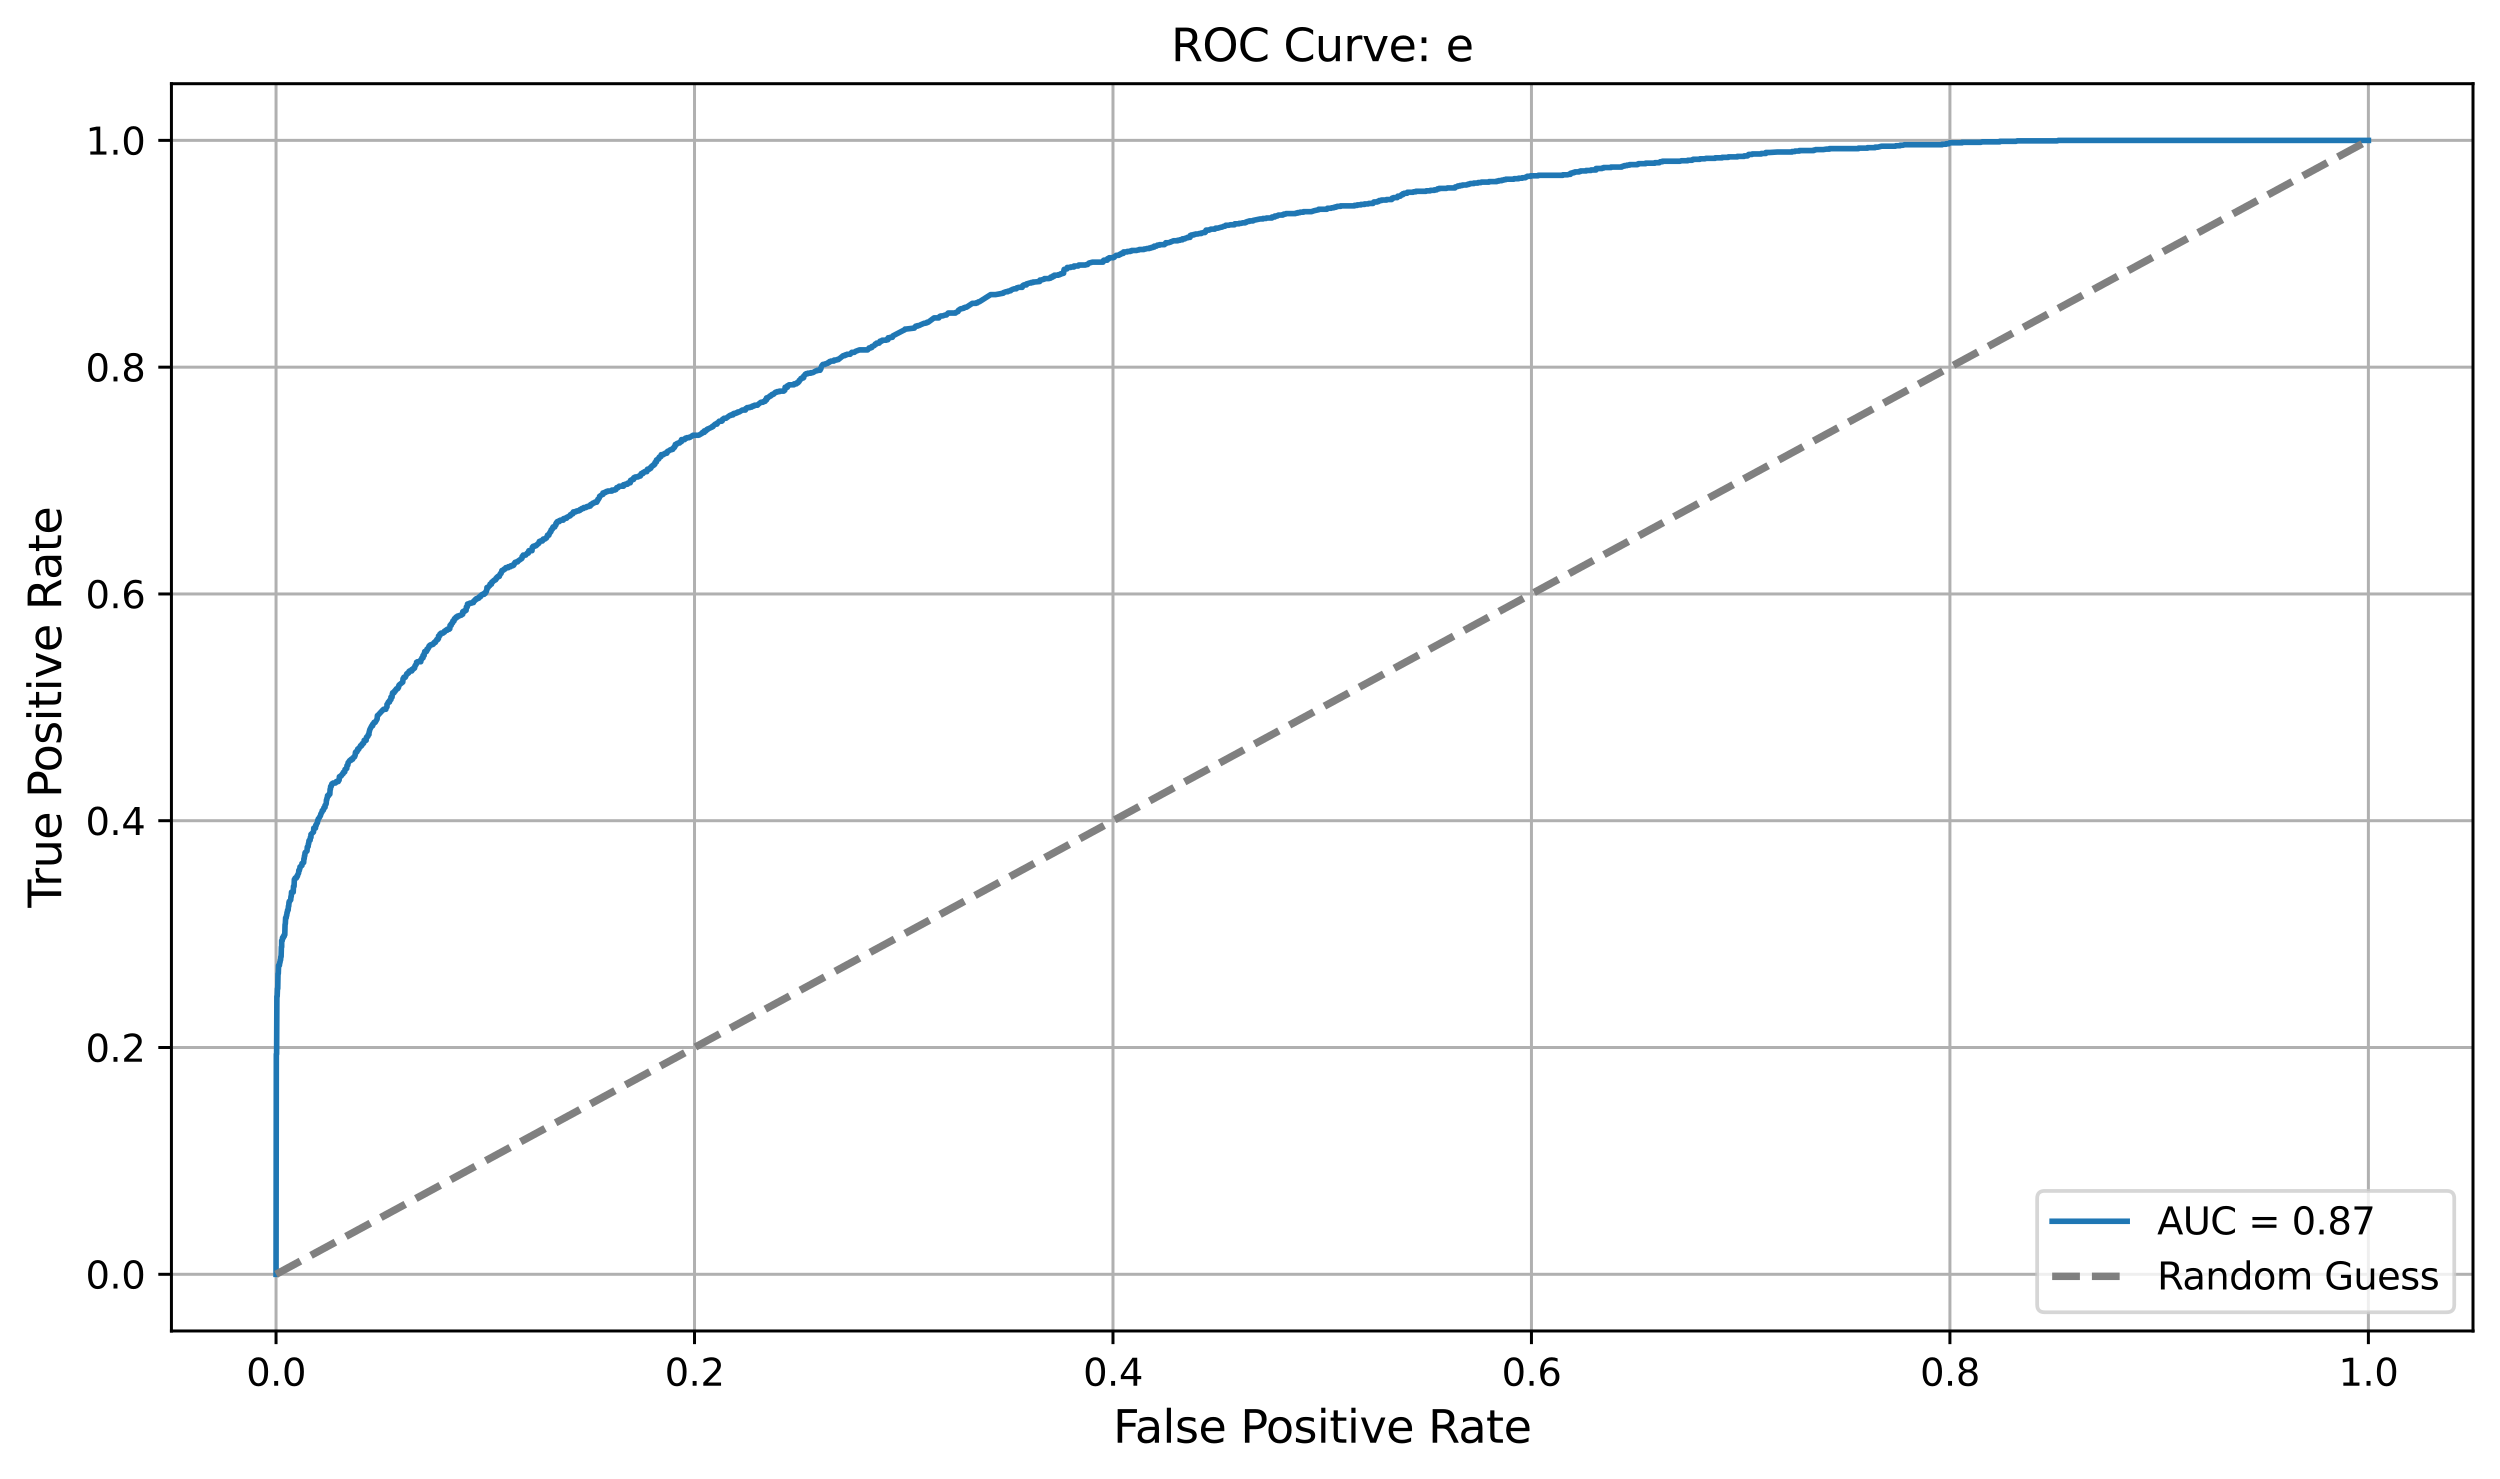 <?xml version="1.0" encoding="utf-8" standalone="no"?>
<!DOCTYPE svg PUBLIC "-//W3C//DTD SVG 1.1//EN"
  "http://www.w3.org/Graphics/SVG/1.1/DTD/svg11.dtd">
<svg xmlns:xlink="http://www.w3.org/1999/xlink" width="666.717pt" height="394.45pt" viewBox="0 0 666.717 394.45" xmlns="http://www.w3.org/2000/svg" version="1.1">
 <defs>
  <style type="text/css">*{stroke-linejoin: round; stroke-linecap: butt}</style>
 </defs>
 <g id="figure_1">
  <g id="patch_1">
   <path d="M 0 394.45 
L 666.717 394.45 
L 666.717 0 
L 0 0 
z
" style="fill: #ffffff"/>
  </g>
  <g id="axes_1">
   <g id="patch_2">
    <path d="M 45.717 354.958 
L 659.517 354.958 
L 659.517 22.318 
L 45.717 22.318 
z
" style="fill: #ffffff"/>
   </g>
   <g id="matplotlib.axis_1">
    <g id="xtick_1">
     <g id="line2d_1">
      <path d="M 73.617 354.958 
L 73.617 22.318 
" clip-path="url(#pc17d4a16a4)" style="fill: none; stroke: #b0b0b0; stroke-width: 0.8; stroke-linecap: square"/>
     </g>
     <g id="line2d_2">
      <defs>
       <path id="m2a7517cf4a" d="M 0 0 
L 0 3.5 
" style="stroke: #000000; stroke-width: 0.8"/>
      </defs>
      <g>
       <use xlink:href="#m2a7517cf4a" x="73.617" y="354.958" style="stroke: #000000; stroke-width: 0.8"/>
      </g>
     </g>
     <g id="text_1">
      <!-- 0.0 -->
      <g transform="translate(65.665 369.557) scale(0.1 -0.1)">
       <defs>
        <path id="DejaVuSans-30" d="M 2034 4250 
Q 1547 4250 1301 3770 
Q 1056 3291 1056 2328 
Q 1056 1369 1301 889 
Q 1547 409 2034 409 
Q 2525 409 2770 889 
Q 3016 1369 3016 2328 
Q 3016 3291 2770 3770 
Q 2525 4250 2034 4250 
z
M 2034 4750 
Q 2819 4750 3233 4129 
Q 3647 3509 3647 2328 
Q 3647 1150 3233 529 
Q 2819 -91 2034 -91 
Q 1250 -91 836 529 
Q 422 1150 422 2328 
Q 422 3509 836 4129 
Q 1250 4750 2034 4750 
z
" transform="scale(0.016)"/>
        <path id="DejaVuSans-2e" d="M 684 794 
L 1344 794 
L 1344 0 
L 684 0 
L 684 794 
z
" transform="scale(0.016)"/>
       </defs>
       <use xlink:href="#DejaVuSans-30"/>
       <use xlink:href="#DejaVuSans-2e" x="63.623"/>
       <use xlink:href="#DejaVuSans-30" x="95.41"/>
      </g>
     </g>
    </g>
    <g id="xtick_2">
     <g id="line2d_3">
      <path d="M 185.217 354.958 
L 185.217 22.318 
" clip-path="url(#pc17d4a16a4)" style="fill: none; stroke: #b0b0b0; stroke-width: 0.8; stroke-linecap: square"/>
     </g>
     <g id="line2d_4">
      <g>
       <use xlink:href="#m2a7517cf4a" x="185.217" y="354.958" style="stroke: #000000; stroke-width: 0.8"/>
      </g>
     </g>
     <g id="text_2">
      <!-- 0.2 -->
      <g transform="translate(177.265 369.557) scale(0.1 -0.1)">
       <defs>
        <path id="DejaVuSans-32" d="M 1228 531 
L 3431 531 
L 3431 0 
L 469 0 
L 469 531 
Q 828 903 1448 1529 
Q 2069 2156 2228 2338 
Q 2531 2678 2651 2914 
Q 2772 3150 2772 3378 
Q 2772 3750 2511 3984 
Q 2250 4219 1831 4219 
Q 1534 4219 1204 4116 
Q 875 4013 500 3803 
L 500 4441 
Q 881 4594 1212 4672 
Q 1544 4750 1819 4750 
Q 2544 4750 2975 4387 
Q 3406 4025 3406 3419 
Q 3406 3131 3298 2873 
Q 3191 2616 2906 2266 
Q 2828 2175 2409 1742 
Q 1991 1309 1228 531 
z
" transform="scale(0.016)"/>
       </defs>
       <use xlink:href="#DejaVuSans-30"/>
       <use xlink:href="#DejaVuSans-2e" x="63.623"/>
       <use xlink:href="#DejaVuSans-32" x="95.41"/>
      </g>
     </g>
    </g>
    <g id="xtick_3">
     <g id="line2d_5">
      <path d="M 296.817 354.958 
L 296.817 22.318 
" clip-path="url(#pc17d4a16a4)" style="fill: none; stroke: #b0b0b0; stroke-width: 0.8; stroke-linecap: square"/>
     </g>
     <g id="line2d_6">
      <g>
       <use xlink:href="#m2a7517cf4a" x="296.817" y="354.958" style="stroke: #000000; stroke-width: 0.8"/>
      </g>
     </g>
     <g id="text_3">
      <!-- 0.4 -->
      <g transform="translate(288.865 369.557) scale(0.1 -0.1)">
       <defs>
        <path id="DejaVuSans-34" d="M 2419 4116 
L 825 1625 
L 2419 1625 
L 2419 4116 
z
M 2253 4666 
L 3047 4666 
L 3047 1625 
L 3713 1625 
L 3713 1100 
L 3047 1100 
L 3047 0 
L 2419 0 
L 2419 1100 
L 313 1100 
L 313 1709 
L 2253 4666 
z
" transform="scale(0.016)"/>
       </defs>
       <use xlink:href="#DejaVuSans-30"/>
       <use xlink:href="#DejaVuSans-2e" x="63.623"/>
       <use xlink:href="#DejaVuSans-34" x="95.41"/>
      </g>
     </g>
    </g>
    <g id="xtick_4">
     <g id="line2d_7">
      <path d="M 408.417 354.958 
L 408.417 22.318 
" clip-path="url(#pc17d4a16a4)" style="fill: none; stroke: #b0b0b0; stroke-width: 0.8; stroke-linecap: square"/>
     </g>
     <g id="line2d_8">
      <g>
       <use xlink:href="#m2a7517cf4a" x="408.417" y="354.958" style="stroke: #000000; stroke-width: 0.8"/>
      </g>
     </g>
     <g id="text_4">
      <!-- 0.6 -->
      <g transform="translate(400.465 369.557) scale(0.1 -0.1)">
       <defs>
        <path id="DejaVuSans-36" d="M 2113 2584 
Q 1688 2584 1439 2293 
Q 1191 2003 1191 1497 
Q 1191 994 1439 701 
Q 1688 409 2113 409 
Q 2538 409 2786 701 
Q 3034 994 3034 1497 
Q 3034 2003 2786 2293 
Q 2538 2584 2113 2584 
z
M 3366 4563 
L 3366 3988 
Q 3128 4100 2886 4159 
Q 2644 4219 2406 4219 
Q 1781 4219 1451 3797 
Q 1122 3375 1075 2522 
Q 1259 2794 1537 2939 
Q 1816 3084 2150 3084 
Q 2853 3084 3261 2657 
Q 3669 2231 3669 1497 
Q 3669 778 3244 343 
Q 2819 -91 2113 -91 
Q 1303 -91 875 529 
Q 447 1150 447 2328 
Q 447 3434 972 4092 
Q 1497 4750 2381 4750 
Q 2619 4750 2861 4703 
Q 3103 4656 3366 4563 
z
" transform="scale(0.016)"/>
       </defs>
       <use xlink:href="#DejaVuSans-30"/>
       <use xlink:href="#DejaVuSans-2e" x="63.623"/>
       <use xlink:href="#DejaVuSans-36" x="95.41"/>
      </g>
     </g>
    </g>
    <g id="xtick_5">
     <g id="line2d_9">
      <path d="M 520.017 354.958 
L 520.017 22.318 
" clip-path="url(#pc17d4a16a4)" style="fill: none; stroke: #b0b0b0; stroke-width: 0.8; stroke-linecap: square"/>
     </g>
     <g id="line2d_10">
      <g>
       <use xlink:href="#m2a7517cf4a" x="520.017" y="354.958" style="stroke: #000000; stroke-width: 0.8"/>
      </g>
     </g>
     <g id="text_5">
      <!-- 0.8 -->
      <g transform="translate(512.065 369.557) scale(0.1 -0.1)">
       <defs>
        <path id="DejaVuSans-38" d="M 2034 2216 
Q 1584 2216 1326 1975 
Q 1069 1734 1069 1313 
Q 1069 891 1326 650 
Q 1584 409 2034 409 
Q 2484 409 2743 651 
Q 3003 894 3003 1313 
Q 3003 1734 2745 1975 
Q 2488 2216 2034 2216 
z
M 1403 2484 
Q 997 2584 770 2862 
Q 544 3141 544 3541 
Q 544 4100 942 4425 
Q 1341 4750 2034 4750 
Q 2731 4750 3128 4425 
Q 3525 4100 3525 3541 
Q 3525 3141 3298 2862 
Q 3072 2584 2669 2484 
Q 3125 2378 3379 2068 
Q 3634 1759 3634 1313 
Q 3634 634 3220 271 
Q 2806 -91 2034 -91 
Q 1263 -91 848 271 
Q 434 634 434 1313 
Q 434 1759 690 2068 
Q 947 2378 1403 2484 
z
M 1172 3481 
Q 1172 3119 1398 2916 
Q 1625 2713 2034 2713 
Q 2441 2713 2670 2916 
Q 2900 3119 2900 3481 
Q 2900 3844 2670 4047 
Q 2441 4250 2034 4250 
Q 1625 4250 1398 4047 
Q 1172 3844 1172 3481 
z
" transform="scale(0.016)"/>
       </defs>
       <use xlink:href="#DejaVuSans-30"/>
       <use xlink:href="#DejaVuSans-2e" x="63.623"/>
       <use xlink:href="#DejaVuSans-38" x="95.41"/>
      </g>
     </g>
    </g>
    <g id="xtick_6">
     <g id="line2d_11">
      <path d="M 631.617 354.958 
L 631.617 22.318 
" clip-path="url(#pc17d4a16a4)" style="fill: none; stroke: #b0b0b0; stroke-width: 0.8; stroke-linecap: square"/>
     </g>
     <g id="line2d_12">
      <g>
       <use xlink:href="#m2a7517cf4a" x="631.617" y="354.958" style="stroke: #000000; stroke-width: 0.8"/>
      </g>
     </g>
     <g id="text_6">
      <!-- 1.0 -->
      <g transform="translate(623.665 369.557) scale(0.1 -0.1)">
       <defs>
        <path id="DejaVuSans-31" d="M 794 531 
L 1825 531 
L 1825 4091 
L 703 3866 
L 703 4441 
L 1819 4666 
L 2450 4666 
L 2450 531 
L 3481 531 
L 3481 0 
L 794 0 
L 794 531 
z
" transform="scale(0.016)"/>
       </defs>
       <use xlink:href="#DejaVuSans-31"/>
       <use xlink:href="#DejaVuSans-2e" x="63.623"/>
       <use xlink:href="#DejaVuSans-30" x="95.41"/>
      </g>
     </g>
    </g>
    <g id="text_7">
     <!-- False Positive Rate -->
     <g transform="translate(296.857 384.754) scale(0.12 -0.12)">
      <defs>
       <path id="DejaVuSans-46" d="M 628 4666 
L 3309 4666 
L 3309 4134 
L 1259 4134 
L 1259 2759 
L 3109 2759 
L 3109 2228 
L 1259 2228 
L 1259 0 
L 628 0 
L 628 4666 
z
" transform="scale(0.016)"/>
       <path id="DejaVuSans-61" d="M 2194 1759 
Q 1497 1759 1228 1600 
Q 959 1441 959 1056 
Q 959 750 1161 570 
Q 1363 391 1709 391 
Q 2188 391 2477 730 
Q 2766 1069 2766 1631 
L 2766 1759 
L 2194 1759 
z
M 3341 1997 
L 3341 0 
L 2766 0 
L 2766 531 
Q 2569 213 2275 61 
Q 1981 -91 1556 -91 
Q 1019 -91 701 211 
Q 384 513 384 1019 
Q 384 1609 779 1909 
Q 1175 2209 1959 2209 
L 2766 2209 
L 2766 2266 
Q 2766 2663 2505 2880 
Q 2244 3097 1772 3097 
Q 1472 3097 1187 3025 
Q 903 2953 641 2809 
L 641 3341 
Q 956 3463 1253 3523 
Q 1550 3584 1831 3584 
Q 2591 3584 2966 3190 
Q 3341 2797 3341 1997 
z
" transform="scale(0.016)"/>
       <path id="DejaVuSans-6c" d="M 603 4863 
L 1178 4863 
L 1178 0 
L 603 0 
L 603 4863 
z
" transform="scale(0.016)"/>
       <path id="DejaVuSans-73" d="M 2834 3397 
L 2834 2853 
Q 2591 2978 2328 3040 
Q 2066 3103 1784 3103 
Q 1356 3103 1142 2972 
Q 928 2841 928 2578 
Q 928 2378 1081 2264 
Q 1234 2150 1697 2047 
L 1894 2003 
Q 2506 1872 2764 1633 
Q 3022 1394 3022 966 
Q 3022 478 2636 193 
Q 2250 -91 1575 -91 
Q 1294 -91 989 -36 
Q 684 19 347 128 
L 347 722 
Q 666 556 975 473 
Q 1284 391 1588 391 
Q 1994 391 2212 530 
Q 2431 669 2431 922 
Q 2431 1156 2273 1281 
Q 2116 1406 1581 1522 
L 1381 1569 
Q 847 1681 609 1914 
Q 372 2147 372 2553 
Q 372 3047 722 3315 
Q 1072 3584 1716 3584 
Q 2034 3584 2315 3537 
Q 2597 3491 2834 3397 
z
" transform="scale(0.016)"/>
       <path id="DejaVuSans-65" d="M 3597 1894 
L 3597 1613 
L 953 1613 
Q 991 1019 1311 708 
Q 1631 397 2203 397 
Q 2534 397 2845 478 
Q 3156 559 3463 722 
L 3463 178 
Q 3153 47 2828 -22 
Q 2503 -91 2169 -91 
Q 1331 -91 842 396 
Q 353 884 353 1716 
Q 353 2575 817 3079 
Q 1281 3584 2069 3584 
Q 2775 3584 3186 3129 
Q 3597 2675 3597 1894 
z
M 3022 2063 
Q 3016 2534 2758 2815 
Q 2500 3097 2075 3097 
Q 1594 3097 1305 2825 
Q 1016 2553 972 2059 
L 3022 2063 
z
" transform="scale(0.016)"/>
       <path id="DejaVuSans-20" transform="scale(0.016)"/>
       <path id="DejaVuSans-50" d="M 1259 4147 
L 1259 2394 
L 2053 2394 
Q 2494 2394 2734 2622 
Q 2975 2850 2975 3272 
Q 2975 3691 2734 3919 
Q 2494 4147 2053 4147 
L 1259 4147 
z
M 628 4666 
L 2053 4666 
Q 2838 4666 3239 4311 
Q 3641 3956 3641 3272 
Q 3641 2581 3239 2228 
Q 2838 1875 2053 1875 
L 1259 1875 
L 1259 0 
L 628 0 
L 628 4666 
z
" transform="scale(0.016)"/>
       <path id="DejaVuSans-6f" d="M 1959 3097 
Q 1497 3097 1228 2736 
Q 959 2375 959 1747 
Q 959 1119 1226 758 
Q 1494 397 1959 397 
Q 2419 397 2687 759 
Q 2956 1122 2956 1747 
Q 2956 2369 2687 2733 
Q 2419 3097 1959 3097 
z
M 1959 3584 
Q 2709 3584 3137 3096 
Q 3566 2609 3566 1747 
Q 3566 888 3137 398 
Q 2709 -91 1959 -91 
Q 1206 -91 779 398 
Q 353 888 353 1747 
Q 353 2609 779 3096 
Q 1206 3584 1959 3584 
z
" transform="scale(0.016)"/>
       <path id="DejaVuSans-69" d="M 603 3500 
L 1178 3500 
L 1178 0 
L 603 0 
L 603 3500 
z
M 603 4863 
L 1178 4863 
L 1178 4134 
L 603 4134 
L 603 4863 
z
" transform="scale(0.016)"/>
       <path id="DejaVuSans-74" d="M 1172 4494 
L 1172 3500 
L 2356 3500 
L 2356 3053 
L 1172 3053 
L 1172 1153 
Q 1172 725 1289 603 
Q 1406 481 1766 481 
L 2356 481 
L 2356 0 
L 1766 0 
Q 1100 0 847 248 
Q 594 497 594 1153 
L 594 3053 
L 172 3053 
L 172 3500 
L 594 3500 
L 594 4494 
L 1172 4494 
z
" transform="scale(0.016)"/>
       <path id="DejaVuSans-76" d="M 191 3500 
L 800 3500 
L 1894 563 
L 2988 3500 
L 3597 3500 
L 2284 0 
L 1503 0 
L 191 3500 
z
" transform="scale(0.016)"/>
       <path id="DejaVuSans-52" d="M 2841 2188 
Q 3044 2119 3236 1894 
Q 3428 1669 3622 1275 
L 4263 0 
L 3584 0 
L 2988 1197 
Q 2756 1666 2539 1819 
Q 2322 1972 1947 1972 
L 1259 1972 
L 1259 0 
L 628 0 
L 628 4666 
L 2053 4666 
Q 2853 4666 3247 4331 
Q 3641 3997 3641 3322 
Q 3641 2881 3436 2590 
Q 3231 2300 2841 2188 
z
M 1259 4147 
L 1259 2491 
L 2053 2491 
Q 2509 2491 2742 2702 
Q 2975 2913 2975 3322 
Q 2975 3731 2742 3939 
Q 2509 4147 2053 4147 
L 1259 4147 
z
" transform="scale(0.016)"/>
      </defs>
      <use xlink:href="#DejaVuSans-46"/>
      <use xlink:href="#DejaVuSans-61" x="48.395"/>
      <use xlink:href="#DejaVuSans-6c" x="109.674"/>
      <use xlink:href="#DejaVuSans-73" x="137.457"/>
      <use xlink:href="#DejaVuSans-65" x="189.557"/>
      <use xlink:href="#DejaVuSans-20" x="251.08"/>
      <use xlink:href="#DejaVuSans-50" x="282.867"/>
      <use xlink:href="#DejaVuSans-6f" x="339.545"/>
      <use xlink:href="#DejaVuSans-73" x="400.727"/>
      <use xlink:href="#DejaVuSans-69" x="452.826"/>
      <use xlink:href="#DejaVuSans-74" x="480.609"/>
      <use xlink:href="#DejaVuSans-69" x="519.818"/>
      <use xlink:href="#DejaVuSans-76" x="547.602"/>
      <use xlink:href="#DejaVuSans-65" x="606.781"/>
      <use xlink:href="#DejaVuSans-20" x="668.305"/>
      <use xlink:href="#DejaVuSans-52" x="700.092"/>
      <use xlink:href="#DejaVuSans-61" x="767.324"/>
      <use xlink:href="#DejaVuSans-74" x="828.604"/>
      <use xlink:href="#DejaVuSans-65" x="867.812"/>
     </g>
    </g>
   </g>
   <g id="matplotlib.axis_2">
    <g id="ytick_1">
     <g id="line2d_13">
      <path d="M 45.717 339.838 
L 659.517 339.838 
" clip-path="url(#pc17d4a16a4)" style="fill: none; stroke: #b0b0b0; stroke-width: 0.8; stroke-linecap: square"/>
     </g>
     <g id="line2d_14">
      <defs>
       <path id="m124a9211fb" d="M 0 0 
L -3.5 0 
" style="stroke: #000000; stroke-width: 0.8"/>
      </defs>
      <g>
       <use xlink:href="#m124a9211fb" x="45.717" y="339.838" style="stroke: #000000; stroke-width: 0.8"/>
      </g>
     </g>
     <g id="text_8">
      <!-- 0.0 -->
      <g transform="translate(22.814 343.637) scale(0.1 -0.1)">
       <use xlink:href="#DejaVuSans-30"/>
       <use xlink:href="#DejaVuSans-2e" x="63.623"/>
       <use xlink:href="#DejaVuSans-30" x="95.41"/>
      </g>
     </g>
    </g>
    <g id="ytick_2">
     <g id="line2d_15">
      <path d="M 45.717 279.358 
L 659.517 279.358 
" clip-path="url(#pc17d4a16a4)" style="fill: none; stroke: #b0b0b0; stroke-width: 0.8; stroke-linecap: square"/>
     </g>
     <g id="line2d_16">
      <g>
       <use xlink:href="#m124a9211fb" x="45.717" y="279.358" style="stroke: #000000; stroke-width: 0.8"/>
      </g>
     </g>
     <g id="text_9">
      <!-- 0.2 -->
      <g transform="translate(22.814 283.157) scale(0.1 -0.1)">
       <use xlink:href="#DejaVuSans-30"/>
       <use xlink:href="#DejaVuSans-2e" x="63.623"/>
       <use xlink:href="#DejaVuSans-32" x="95.41"/>
      </g>
     </g>
    </g>
    <g id="ytick_3">
     <g id="line2d_17">
      <path d="M 45.717 218.878 
L 659.517 218.878 
" clip-path="url(#pc17d4a16a4)" style="fill: none; stroke: #b0b0b0; stroke-width: 0.8; stroke-linecap: square"/>
     </g>
     <g id="line2d_18">
      <g>
       <use xlink:href="#m124a9211fb" x="45.717" y="218.878" style="stroke: #000000; stroke-width: 0.8"/>
      </g>
     </g>
     <g id="text_10">
      <!-- 0.4 -->
      <g transform="translate(22.814 222.677) scale(0.1 -0.1)">
       <use xlink:href="#DejaVuSans-30"/>
       <use xlink:href="#DejaVuSans-2e" x="63.623"/>
       <use xlink:href="#DejaVuSans-34" x="95.41"/>
      </g>
     </g>
    </g>
    <g id="ytick_4">
     <g id="line2d_19">
      <path d="M 45.717 158.398 
L 659.517 158.398 
" clip-path="url(#pc17d4a16a4)" style="fill: none; stroke: #b0b0b0; stroke-width: 0.8; stroke-linecap: square"/>
     </g>
     <g id="line2d_20">
      <g>
       <use xlink:href="#m124a9211fb" x="45.717" y="158.398" style="stroke: #000000; stroke-width: 0.8"/>
      </g>
     </g>
     <g id="text_11">
      <!-- 0.6 -->
      <g transform="translate(22.814 162.197) scale(0.1 -0.1)">
       <use xlink:href="#DejaVuSans-30"/>
       <use xlink:href="#DejaVuSans-2e" x="63.623"/>
       <use xlink:href="#DejaVuSans-36" x="95.41"/>
      </g>
     </g>
    </g>
    <g id="ytick_5">
     <g id="line2d_21">
      <path d="M 45.717 97.918 
L 659.517 97.918 
" clip-path="url(#pc17d4a16a4)" style="fill: none; stroke: #b0b0b0; stroke-width: 0.8; stroke-linecap: square"/>
     </g>
     <g id="line2d_22">
      <g>
       <use xlink:href="#m124a9211fb" x="45.717" y="97.918" style="stroke: #000000; stroke-width: 0.8"/>
      </g>
     </g>
     <g id="text_12">
      <!-- 0.8 -->
      <g transform="translate(22.814 101.717) scale(0.1 -0.1)">
       <use xlink:href="#DejaVuSans-30"/>
       <use xlink:href="#DejaVuSans-2e" x="63.623"/>
       <use xlink:href="#DejaVuSans-38" x="95.41"/>
      </g>
     </g>
    </g>
    <g id="ytick_6">
     <g id="line2d_23">
      <path d="M 45.717 37.438 
L 659.517 37.438 
" clip-path="url(#pc17d4a16a4)" style="fill: none; stroke: #b0b0b0; stroke-width: 0.8; stroke-linecap: square"/>
     </g>
     <g id="line2d_24">
      <g>
       <use xlink:href="#m124a9211fb" x="45.717" y="37.438" style="stroke: #000000; stroke-width: 0.8"/>
      </g>
     </g>
     <g id="text_13">
      <!-- 1.0 -->
      <g transform="translate(22.814 41.237) scale(0.1 -0.1)">
       <use xlink:href="#DejaVuSans-31"/>
       <use xlink:href="#DejaVuSans-2e" x="63.623"/>
       <use xlink:href="#DejaVuSans-30" x="95.41"/>
      </g>
     </g>
    </g>
    <g id="text_14">
     <!-- True Positive Rate -->
     <g transform="translate(16.318 242.074) rotate(-90) scale(0.12 -0.12)">
      <defs>
       <path id="DejaVuSans-54" d="M -19 4666 
L 3928 4666 
L 3928 4134 
L 2272 4134 
L 2272 0 
L 1638 0 
L 1638 4134 
L -19 4134 
L -19 4666 
z
" transform="scale(0.016)"/>
       <path id="DejaVuSans-72" d="M 2631 2963 
Q 2534 3019 2420 3045 
Q 2306 3072 2169 3072 
Q 1681 3072 1420 2755 
Q 1159 2438 1159 1844 
L 1159 0 
L 581 0 
L 581 3500 
L 1159 3500 
L 1159 2956 
Q 1341 3275 1631 3429 
Q 1922 3584 2338 3584 
Q 2397 3584 2469 3576 
Q 2541 3569 2628 3553 
L 2631 2963 
z
" transform="scale(0.016)"/>
       <path id="DejaVuSans-75" d="M 544 1381 
L 544 3500 
L 1119 3500 
L 1119 1403 
Q 1119 906 1312 657 
Q 1506 409 1894 409 
Q 2359 409 2629 706 
Q 2900 1003 2900 1516 
L 2900 3500 
L 3475 3500 
L 3475 0 
L 2900 0 
L 2900 538 
Q 2691 219 2414 64 
Q 2138 -91 1772 -91 
Q 1169 -91 856 284 
Q 544 659 544 1381 
z
M 1991 3584 
L 1991 3584 
z
" transform="scale(0.016)"/>
      </defs>
      <use xlink:href="#DejaVuSans-54"/>
      <use xlink:href="#DejaVuSans-72" x="46.334"/>
      <use xlink:href="#DejaVuSans-75" x="87.447"/>
      <use xlink:href="#DejaVuSans-65" x="150.826"/>
      <use xlink:href="#DejaVuSans-20" x="212.35"/>
      <use xlink:href="#DejaVuSans-50" x="244.137"/>
      <use xlink:href="#DejaVuSans-6f" x="300.814"/>
      <use xlink:href="#DejaVuSans-73" x="361.996"/>
      <use xlink:href="#DejaVuSans-69" x="414.096"/>
      <use xlink:href="#DejaVuSans-74" x="441.879"/>
      <use xlink:href="#DejaVuSans-69" x="481.088"/>
      <use xlink:href="#DejaVuSans-76" x="508.871"/>
      <use xlink:href="#DejaVuSans-65" x="568.051"/>
      <use xlink:href="#DejaVuSans-20" x="629.574"/>
      <use xlink:href="#DejaVuSans-52" x="661.361"/>
      <use xlink:href="#DejaVuSans-61" x="728.594"/>
      <use xlink:href="#DejaVuSans-74" x="789.873"/>
      <use xlink:href="#DejaVuSans-65" x="829.082"/>
     </g>
    </g>
   </g>
   <g id="line2d_25">
    <path d="M 73.617 339.838 
L 73.692 281.117 
L 73.767 281.117 
L 73.842 265.726 
L 73.917 265.726 
L 73.992 263.656 
L 74.067 263.656 
L 74.143 259.647 
L 74.218 259.647 
L 74.293 257.448 
L 74.518 257.448 
L 74.593 256.672 
L 74.668 256.672 
L 74.743 256.025 
L 74.818 256.025 
L 74.893 255.12 
L 74.969 255.12 
L 75.044 252.533 
L 75.119 252.533 
L 75.119 250.851 
L 75.269 250.851 
L 75.344 250.075 
L 75.569 250.075 
L 75.569 249.687 
L 75.795 249.687 
L 75.795 249.299 
L 75.945 249.299 
L 76.02 246.583 
L 76.095 246.324 
L 76.17 244.772 
L 76.32 244.772 
L 76.395 244.126 
L 76.47 244.126 
L 76.545 243.35 
L 76.621 243.35 
L 76.696 242.703 
L 76.846 242.703 
L 76.921 241.668 
L 76.996 241.668 
L 77.071 240.633 
L 77.146 240.633 
L 77.146 240.375 
L 77.221 240.375 
L 77.522 239.987 
L 77.597 239.081 
L 77.672 239.081 
L 77.747 237.917 
L 78.197 237.917 
L 78.273 236.365 
L 78.423 236.365 
L 78.498 234.554 
L 78.573 234.554 
L 78.573 234.425 
L 78.648 234.425 
L 78.723 234.166 
L 79.023 234.166 
L 79.174 233.908 
L 79.174 233.649 
L 79.324 233.649 
L 79.399 233.261 
L 79.624 232.873 
L 79.699 232.097 
L 79.849 232.097 
L 79.849 231.838 
L 80 231.579 
L 80 231.191 
L 80.525 230.803 
L 80.525 230.286 
L 80.6 230.286 
L 80.976 230.027 
L 81.051 228.993 
L 81.126 228.993 
L 81.201 228.217 
L 81.276 228.217 
L 81.351 227.441 
L 81.426 227.441 
L 81.426 227.311 
L 81.501 227.311 
L 81.877 226.923 
L 81.952 225.888 
L 82.027 225.888 
L 82.027 225.759 
L 82.177 225.759 
L 82.252 224.983 
L 82.327 224.983 
L 82.403 224.207 
L 82.478 224.207 
L 82.478 224.078 
L 82.703 224.078 
L 82.778 223.302 
L 82.928 223.302 
L 82.928 222.526 
L 83.604 221.879 
L 83.679 220.844 
L 84.13 220.844 
L 84.205 220.068 
L 84.355 220.068 
L 84.355 219.809 
L 84.655 219.421 
L 84.73 218.775 
L 84.805 218.775 
L 84.88 218.387 
L 84.956 218.387 
L 85.106 218.128 
L 85.481 217.481 
L 85.556 217.093 
L 85.932 216.447 
L 85.932 216.188 
L 86.007 216.188 
L 86.232 216.058 
L 86.307 215.67 
L 86.382 215.67 
L 86.382 215.412 
L 86.532 215.412 
L 86.532 215.282 
L 86.683 215.282 
L 86.683 214.765 
L 86.758 214.765 
L 86.983 214.377 
L 87.058 213.342 
L 87.133 213.342 
L 87.208 212.825 
L 87.283 212.825 
L 87.358 212.178 
L 87.659 212.178 
L 87.734 211.79 
L 87.959 211.79 
L 88.034 210.497 
L 88.109 210.497 
L 88.184 209.721 
L 88.335 209.721 
L 88.41 209.333 
L 88.485 209.333 
L 88.485 209.074 
L 88.635 209.074 
L 88.635 208.945 
L 88.86 208.945 
L 88.86 208.815 
L 89.461 208.815 
L 89.461 208.686 
L 89.611 208.686 
L 89.686 208.427 
L 90.212 208.427 
L 90.287 208.039 
L 90.437 208.039 
L 90.512 207.134 
L 90.738 207.134 
L 90.738 207.005 
L 90.888 207.005 
L 90.888 206.875 
L 91.038 206.875 
L 91.338 206.358 
L 91.488 206.358 
L 91.564 205.97 
L 91.789 205.97 
L 91.789 205.841 
L 91.939 205.841 
L 92.014 205.194 
L 92.164 205.194 
L 92.164 205.064 
L 92.314 205.064 
L 92.314 204.935 
L 92.465 204.935 
L 92.54 204.159 
L 92.615 204.159 
L 92.765 204.03 
L 92.84 203.383 
L 92.915 203.383 
L 93.216 202.866 
L 93.366 202.866 
L 93.366 202.736 
L 93.666 202.736 
L 93.666 202.478 
L 94.042 202.478 
L 94.117 202.09 
L 94.267 202.09 
L 94.492 201.831 
L 94.567 201.831 
L 94.642 201.443 
L 94.717 201.443 
L 94.792 200.667 
L 94.868 200.667 
L 94.868 200.538 
L 95.168 200.538 
L 95.243 200.15 
L 95.393 200.15 
L 95.393 199.761 
L 95.694 199.761 
L 95.694 199.503 
L 96.144 199.115 
L 96.144 198.856 
L 96.219 198.856 
L 96.444 198.856 
L 96.444 198.597 
L 96.595 198.597 
L 96.595 198.339 
L 96.82 198.339 
L 96.82 198.209 
L 96.97 198.209 
L 97.045 197.821 
L 97.12 197.821 
L 97.12 197.433 
L 97.646 197.433 
L 97.721 196.657 
L 97.796 196.657 
L 97.796 196.528 
L 97.946 196.528 
L 97.946 196.399 
L 98.096 196.399 
L 98.172 196.011 
L 98.247 195.881 
L 98.397 195.881 
L 98.397 195.493 
L 98.622 194.588 
L 99.148 193.553 
L 99.373 193.553 
L 99.373 193.165 
L 99.523 193.165 
L 99.748 192.648 
L 100.049 192.648 
L 100.574 191.742 
L 100.65 190.837 
L 100.725 190.837 
L 102.151 189.285 
L 102.302 189.285 
L 102.302 189.155 
L 102.902 189.155 
L 102.902 188.897 
L 103.203 188.509 
L 103.203 187.862 
L 103.428 187.603 
L 103.503 187.345 
L 103.578 187.215 
L 103.878 187.215 
L 103.878 186.827 
L 103.954 186.827 
L 104.179 186.569 
L 104.254 186.569 
L 104.254 185.922 
L 104.554 185.922 
L 104.629 185.017 
L 104.704 185.017 
L 104.704 184.758 
L 105.08 184.758 
L 105.155 184.37 
L 105.38 184.37 
L 105.38 184.111 
L 105.53 184.111 
L 105.606 183.852 
L 105.681 183.852 
L 105.681 183.723 
L 105.981 183.723 
L 106.131 183.594 
L 106.131 183.335 
L 106.281 183.335 
L 106.356 182.818 
L 106.432 182.818 
L 106.432 182.688 
L 107.408 181.912 
L 107.483 181.007 
L 107.558 181.007 
L 107.558 180.878 
L 107.708 180.878 
L 107.708 180.619 
L 107.783 180.619 
L 108.084 180.619 
L 108.384 179.972 
L 108.459 179.714 
L 108.609 179.714 
L 108.609 179.584 
L 108.834 179.584 
L 108.834 179.455 
L 108.985 179.455 
L 109.06 179.067 
L 109.135 179.067 
L 109.21 178.938 
L 109.811 178.938 
L 109.811 178.55 
L 110.111 178.55 
L 110.186 178.291 
L 110.411 178.291 
L 110.411 178.161 
L 110.562 178.161 
L 110.637 177.644 
L 110.712 177.644 
L 110.787 177.385 
L 110.862 177.385 
L 111.087 176.997 
L 111.087 176.609 
L 111.312 176.609 
L 111.312 176.48 
L 112.214 176.48 
L 112.214 175.963 
L 112.364 175.963 
L 112.439 175.704 
L 112.514 175.704 
L 112.514 175.445 
L 112.814 175.445 
L 112.814 174.799 
L 113.115 174.799 
L 113.115 174.281 
L 113.19 174.281 
L 113.265 174.152 
L 113.265 173.764 
L 113.715 173.764 
L 113.79 173.505 
L 113.866 173.505 
L 113.866 173.117 
L 114.091 173.117 
L 114.166 172.858 
L 114.241 172.858 
L 114.316 172.6 
L 114.391 172.6 
L 114.391 172.341 
L 114.541 172.341 
L 114.616 172.082 
L 114.842 172.082 
L 114.842 171.953 
L 115.217 171.953 
L 115.217 171.824 
L 115.292 171.824 
L 115.518 171.824 
L 115.593 171.565 
L 115.743 171.565 
L 115.818 171.306 
L 116.118 171.306 
L 116.118 171.048 
L 116.268 171.048 
L 116.344 170.789 
L 116.419 170.789 
L 116.494 170.53 
L 116.794 170.53 
L 116.794 170.272 
L 116.944 170.272 
L 116.944 169.625 
L 117.17 169.625 
L 117.17 169.496 
L 117.32 169.496 
L 117.32 169.108 
L 117.47 169.108 
L 117.47 168.978 
L 117.62 168.978 
L 117.62 168.849 
L 118.146 168.849 
L 118.146 168.72 
L 118.296 168.72 
L 118.296 168.59 
L 118.521 168.59 
L 118.521 168.332 
L 118.746 168.332 
L 118.746 168.202 
L 118.897 168.202 
L 118.897 168.073 
L 119.272 168.073 
L 119.272 167.814 
L 119.798 167.814 
L 119.798 167.685 
L 119.948 167.685 
L 120.023 166.779 
L 120.323 166.779 
L 120.323 166.391 
L 120.474 166.391 
L 120.549 166.133 
L 120.699 166.133 
L 120.774 165.615 
L 121.074 165.615 
L 121.149 165.098 
L 121.224 165.098 
L 121.224 164.969 
L 121.45 164.969 
L 121.45 164.839 
L 121.6 164.839 
L 121.6 164.581 
L 121.975 164.581 
L 121.975 164.322 
L 122.351 164.322 
L 122.351 164.193 
L 122.651 164.193 
L 122.801 164.063 
L 123.027 164.063 
L 123.027 163.934 
L 123.177 163.934 
L 123.177 163.805 
L 123.402 163.805 
L 123.402 163.158 
L 123.552 163.158 
L 123.552 163.029 
L 123.627 163.029 
L 123.928 163.029 
L 124.003 162.77 
L 124.303 162.77 
L 124.378 161.864 
L 124.604 161.864 
L 124.679 161.088 
L 125.054 161.088 
L 125.054 160.959 
L 125.354 160.959 
L 125.354 160.83 
L 125.805 160.83 
L 125.88 160.7 
L 126.256 160.7 
L 126.331 160.312 
L 126.481 160.312 
L 126.481 160.183 
L 126.631 160.183 
L 126.706 159.924 
L 126.931 159.924 
L 127.006 159.666 
L 127.382 159.666 
L 127.382 159.536 
L 127.457 159.536 
L 127.682 159.536 
L 127.682 159.278 
L 127.832 159.278 
L 127.832 159.148 
L 128.133 159.148 
L 128.133 158.89 
L 128.208 158.89 
L 128.433 158.631 
L 128.658 158.631 
L 128.658 158.502 
L 129.109 158.502 
L 129.109 158.243 
L 129.409 158.243 
L 129.409 157.984 
L 129.56 157.984 
L 129.635 157.726 
L 129.71 157.726 
L 129.785 157.208 
L 129.86 157.208 
L 129.86 156.691 
L 130.16 156.691 
L 130.16 156.561 
L 130.611 156.173 
L 130.686 155.785 
L 131.061 155.785 
L 131.136 155.268 
L 131.287 155.268 
L 131.287 155.139 
L 131.437 155.139 
L 131.587 154.88 
L 131.737 154.88 
L 131.737 154.751 
L 131.962 154.751 
L 131.962 154.621 
L 132.188 154.621 
L 132.263 154.233 
L 132.488 154.233 
L 132.488 153.975 
L 132.638 153.975 
L 132.638 153.845 
L 132.713 153.845 
L 132.788 153.716 
L 133.164 153.716 
L 133.239 153.328 
L 133.314 153.328 
L 133.389 153.069 
L 133.464 152.94 
L 133.614 152.94 
L 133.69 152.681 
L 133.765 152.552 
L 133.84 152.164 
L 134.065 152.164 
L 134.14 152.035 
L 134.29 152.035 
L 134.29 151.905 
L 134.44 151.905 
L 134.44 151.776 
L 134.666 151.776 
L 134.666 151.647 
L 134.816 151.647 
L 134.891 151.388 
L 135.567 151.388 
L 135.567 151.129 
L 136.168 151.129 
L 136.243 150.87 
L 136.768 150.87 
L 136.768 150.741 
L 136.994 150.741 
L 137.069 150.353 
L 137.219 150.353 
L 137.294 150.094 
L 137.369 149.965 
L 137.594 149.965 
L 137.744 149.836 
L 138.045 149.836 
L 138.045 149.706 
L 139.171 148.93 
L 139.246 148.413 
L 139.472 148.413 
L 139.547 148.025 
L 140.222 148.025 
L 140.222 147.896 
L 140.298 147.896 
L 140.598 147.508 
L 140.898 147.508 
L 140.973 146.99 
L 141.048 146.99 
L 141.048 146.861 
L 141.874 146.861 
L 141.95 145.955 
L 142.175 145.955 
L 142.175 145.697 
L 142.55 145.697 
L 142.55 145.567 
L 142.926 145.567 
L 142.926 145.438 
L 143.076 145.438 
L 143.076 145.309 
L 143.226 145.309 
L 143.526 144.921 
L 143.677 144.921 
L 143.752 144.791 
L 143.827 144.403 
L 144.052 144.403 
L 144.127 144.274 
L 144.653 144.274 
L 144.653 144.015 
L 144.728 144.015 
L 144.878 143.757 
L 145.329 143.757 
L 145.329 143.627 
L 145.479 143.627 
L 145.554 143.498 
L 145.704 143.498 
L 145.779 143.239 
L 145.854 143.239 
L 146.004 142.851 
L 146.004 142.722 
L 146.38 142.722 
L 146.455 142.334 
L 146.53 142.334 
L 146.605 142.075 
L 146.68 142.075 
L 146.755 141.817 
L 146.906 141.817 
L 146.981 141.299 
L 147.131 141.299 
L 147.356 141.041 
L 147.356 140.782 
L 147.506 140.523 
L 147.957 140.523 
L 148.032 140.135 
L 148.257 140.006 
L 148.257 139.618 
L 148.407 139.618 
L 148.407 139.359 
L 148.558 139.359 
L 148.633 139.1 
L 149.158 139.1 
L 149.158 138.842 
L 149.233 138.842 
L 149.459 138.842 
L 149.459 138.712 
L 150.21 138.712 
L 150.285 138.324 
L 150.66 138.324 
L 150.66 138.195 
L 151.111 138.195 
L 151.186 137.936 
L 152.087 137.548 
L 152.087 137.29 
L 152.312 137.29 
L 152.312 137.16 
L 152.387 137.16 
L 152.462 137.031 
L 152.763 137.031 
L 152.913 136.772 
L 152.913 136.514 
L 153.514 136.514 
L 153.514 136.384 
L 153.814 136.384 
L 153.814 136.255 
L 154.34 136.255 
L 154.34 136.126 
L 154.64 136.126 
L 154.715 135.867 
L 155.015 135.867 
L 155.015 135.738 
L 155.166 135.738 
L 155.166 135.608 
L 155.616 135.608 
L 155.691 135.35 
L 156.292 135.35 
L 156.292 135.22 
L 156.367 135.22 
L 156.517 135.091 
L 156.968 135.091 
L 156.968 134.961 
L 157.418 134.961 
L 157.493 134.573 
L 157.719 134.573 
L 157.719 134.444 
L 157.944 134.444 
L 158.094 134.185 
L 158.319 134.185 
L 158.394 134.056 
L 158.62 134.056 
L 158.62 133.927 
L 159.145 133.927 
L 159.22 133.539 
L 159.371 133.539 
L 159.446 133.151 
L 159.596 133.151 
L 159.896 132.633 
L 159.896 132.375 
L 160.647 131.857 
L 160.797 131.857 
L 160.797 131.469 
L 161.173 131.469 
L 161.173 131.34 
L 161.473 131.34 
L 161.473 131.211 
L 161.698 131.211 
L 161.698 131.081 
L 162.074 131.081 
L 162.074 130.952 
L 163.2 130.952 
L 163.2 130.693 
L 163.951 130.693 
L 163.951 130.564 
L 164.252 130.564 
L 164.252 130.435 
L 164.327 130.435 
L 164.477 130.047 
L 164.852 130.047 
L 164.852 129.917 
L 164.927 129.917 
L 165.002 129.788 
L 165.153 129.788 
L 165.153 129.658 
L 166.279 129.658 
L 166.279 129.27 
L 166.73 129.27 
L 166.73 129.141 
L 167.33 129.141 
L 167.33 128.882 
L 167.631 128.882 
L 167.631 128.753 
L 168.081 128.753 
L 168.156 128.106 
L 168.382 128.106 
L 168.382 127.977 
L 168.682 127.977 
L 168.682 127.848 
L 168.982 127.848 
L 168.982 127.46 
L 169.132 127.46 
L 169.132 127.33 
L 169.208 127.33 
L 169.433 127.33 
L 169.433 127.201 
L 170.109 127.201 
L 170.109 127.072 
L 170.409 127.072 
L 170.409 126.942 
L 170.784 126.942 
L 170.86 126.554 
L 171.01 126.554 
L 171.01 126.296 
L 171.46 126.296 
L 171.46 126.037 
L 171.686 126.037 
L 171.686 125.908 
L 171.911 125.908 
L 171.911 125.778 
L 172.512 125.778 
L 172.512 125.39 
L 172.662 125.39 
L 172.662 125.132 
L 173.187 125.132 
L 173.262 124.873 
L 173.563 124.873 
L 173.638 124.485 
L 173.788 124.485 
L 173.788 124.355 
L 173.938 124.355 
L 173.938 124.226 
L 174.088 124.226 
L 174.088 124.097 
L 174.314 124.097 
L 174.389 123.838 
L 174.614 123.838 
L 174.689 123.321 
L 174.839 123.321 
L 174.839 123.191 
L 175.065 123.191 
L 175.065 122.674 
L 175.14 122.674 
L 175.44 122.415 
L 175.665 122.415 
L 175.665 122.157 
L 175.816 122.157 
L 175.816 121.898 
L 176.041 121.898 
L 176.041 121.769 
L 176.266 121.769 
L 176.341 121.251 
L 176.942 121.251 
L 176.942 121.122 
L 177.167 120.993 
L 177.392 120.993 
L 177.392 120.863 
L 177.843 120.863 
L 177.918 120.475 
L 178.068 120.475 
L 178.068 120.346 
L 178.218 120.346 
L 178.744 119.958 
L 179.044 119.958 
L 179.044 119.829 
L 179.42 119.829 
L 179.57 119.441 
L 179.72 119.441 
L 179.72 119.311 
L 179.87 119.311 
L 179.87 119.052 
L 180.021 119.052 
L 180.096 118.535 
L 180.396 118.535 
L 180.396 118.406 
L 180.546 118.406 
L 180.546 118.276 
L 180.621 118.276 
L 180.847 118.147 
L 181.222 118.147 
L 181.297 117.888 
L 181.522 117.888 
L 181.522 117.759 
L 181.748 117.759 
L 181.748 117.242 
L 182.574 117.242 
L 182.649 116.983 
L 182.799 116.983 
L 182.799 116.854 
L 182.874 116.854 
L 183.174 116.854 
L 183.174 116.724 
L 183.775 116.724 
L 183.85 116.595 
L 184.075 116.595 
L 184.601 116.207 
L 184.826 116.207 
L 184.826 116.078 
L 186.328 116.078 
L 187.229 115.56 
L 187.229 115.431 
L 187.379 115.431 
L 187.379 115.302 
L 187.83 115.302 
L 187.83 114.914 
L 188.281 114.914 
L 188.506 114.526 
L 188.731 114.526 
L 188.731 114.396 
L 188.806 114.396 
L 189.933 113.879 
L 189.933 113.75 
L 190.158 113.75 
L 190.158 113.62 
L 190.233 113.62 
L 190.308 113.491 
L 190.759 113.103 
L 191.209 113.103 
L 191.209 112.844 
L 191.359 112.844 
L 191.81 112.327 
L 192.486 112.327 
L 192.486 112.197 
L 192.636 112.197 
L 192.711 111.809 
L 192.861 111.809 
L 193.086 111.551 
L 193.612 111.551 
L 194.663 110.775 
L 194.964 110.775 
L 194.964 110.645 
L 195.489 110.645 
L 195.489 110.387 
L 195.715 110.387 
L 195.715 110.257 
L 196.165 110.257 
L 196.24 110.128 
L 196.541 110.128 
L 196.541 109.999 
L 196.616 109.999 
L 196.766 109.999 
L 196.766 109.869 
L 197.141 109.869 
L 197.967 109.352 
L 198.793 109.352 
L 198.868 108.964 
L 199.094 108.964 
L 199.094 108.835 
L 199.244 108.835 
L 199.244 108.705 
L 199.92 108.705 
L 199.92 108.576 
L 200.445 108.576 
L 200.445 108.447 
L 200.595 108.447 
L 200.595 108.317 
L 200.971 108.317 
L 200.971 108.188 
L 201.271 108.188 
L 201.271 108.058 
L 202.022 108.058 
L 202.097 107.929 
L 202.923 107.282 
L 203.449 107.282 
L 203.449 107.153 
L 203.524 107.153 
L 204.05 107.024 
L 204.125 106.636 
L 204.425 106.636 
L 204.425 106.118 
L 204.5 106.118 
L 204.801 106.118 
L 204.801 105.989 
L 205.251 105.73 
L 205.326 105.73 
L 205.326 105.601 
L 205.551 105.601 
L 205.551 105.472 
L 205.852 105.342 
L 205.852 105.213 
L 206.152 105.213 
L 206.152 105.084 
L 206.377 105.084 
L 206.678 104.696 
L 206.828 104.696 
L 206.903 104.566 
L 207.279 104.566 
L 207.279 104.437 
L 207.879 104.437 
L 207.879 104.308 
L 209.006 104.308 
L 209.306 104.049 
L 209.381 103.273 
L 209.982 103.273 
L 209.982 102.885 
L 210.207 102.885 
L 210.432 102.755 
L 210.432 102.626 
L 211.709 102.626 
L 211.784 102.367 
L 212.385 102.367 
L 212.46 102.109 
L 212.76 102.109 
L 212.76 101.979 
L 212.91 101.979 
L 212.985 101.721 
L 213.136 101.721 
L 213.136 101.462 
L 213.511 101.203 
L 213.586 100.945 
L 213.811 100.945 
L 213.811 100.815 
L 214.187 100.815 
L 214.337 100.686 
L 214.337 100.298 
L 214.412 100.298 
L 214.788 99.781 
L 215.013 99.781 
L 215.013 99.651 
L 215.463 99.651 
L 215.463 99.522 
L 216.214 99.522 
L 216.214 99.393 
L 216.289 99.393 
L 216.74 99.393 
L 217.641 98.875 
L 217.941 98.875 
L 217.941 98.746 
L 218.692 98.746 
L 218.767 98.617 
L 218.767 98.358 
L 218.918 98.358 
L 218.918 98.229 
L 219.143 97.582 
L 219.443 97.194 
L 219.969 97.194 
L 219.969 97.064 
L 220.269 97.064 
L 220.419 96.935 
L 220.645 96.935 
L 220.87 96.806 
L 220.87 96.676 
L 220.945 96.676 
L 221.095 96.676 
L 221.245 96.418 
L 221.546 96.418 
L 221.621 96.288 
L 222.372 96.288 
L 222.447 96.03 
L 223.048 96.03 
L 223.198 95.9 
L 223.573 95.9 
L 223.573 95.771 
L 223.723 95.771 
L 224.85 94.866 
L 225.225 94.866 
L 225.225 94.736 
L 225.526 94.736 
L 225.526 94.607 
L 225.601 94.607 
L 225.826 94.607 
L 225.901 94.478 
L 226.727 94.478 
L 227.027 94.09 
L 227.178 94.09 
L 227.178 93.96 
L 227.253 93.96 
L 227.853 93.96 
L 228.154 93.702 
L 229.205 93.314 
L 231.383 93.314 
L 231.758 92.926 
L 231.758 92.796 
L 232.209 92.796 
L 232.284 92.667 
L 232.509 92.667 
L 232.509 92.408 
L 232.584 92.408 
L 233.185 92.15 
L 233.41 91.761 
L 233.711 91.761 
L 233.786 91.503 
L 234.461 91.503 
L 234.537 91.244 
L 234.687 91.244 
L 234.687 90.985 
L 235.137 90.985 
L 235.137 90.856 
L 235.212 90.856 
L 235.287 90.727 
L 236.339 90.727 
L 236.339 90.597 
L 236.789 90.597 
L 236.864 90.08 
L 237.39 90.08 
L 237.465 89.951 
L 237.991 89.951 
L 238.141 89.563 
L 241.37 87.881 
L 241.37 87.752 
L 241.67 87.752 
L 243.848 87.493 
L 243.848 87.364 
L 244.223 86.976 
L 244.674 86.976 
L 244.674 86.847 
L 245.049 86.847 
L 245.575 86.588 
L 246.476 86.2 
L 246.776 86.2 
L 247.227 86.07 
L 247.227 85.941 
L 247.527 85.941 
L 249.104 84.777 
L 250.381 84.777 
L 250.606 84.389 
L 250.906 84.26 
L 251.357 84.26 
L 252.108 84.001 
L 252.408 84.001 
L 252.859 83.484 
L 254.811 83.484 
L 254.811 83.354 
L 254.886 83.354 
L 255.412 83.096 
L 255.487 83.096 
L 255.562 82.837 
L 255.637 82.837 
L 255.637 82.708 
L 255.787 82.708 
L 256.013 82.449 
L 256.313 82.32 
L 256.538 82.32 
L 257.064 82.19 
L 257.064 82.061 
L 257.139 82.061 
L 257.439 81.932 
L 257.74 81.932 
L 259.317 80.897 
L 260.293 80.897 
L 260.293 80.767 
L 260.668 80.767 
L 260.893 80.509 
L 261.119 80.509 
L 261.344 80.379 
L 264.197 78.569 
L 265.474 78.569 
L 267.577 78.181 
L 267.577 78.051 
L 268.327 77.793 
L 268.778 77.793 
L 268.778 77.663 
L 269.529 77.534 
L 269.529 77.405 
L 269.604 77.405 
L 270.055 77.146 
L 270.205 77.146 
L 270.43 77.017 
L 271.031 77.017 
L 271.031 76.887 
L 271.181 76.887 
L 271.181 76.758 
L 271.331 76.758 
L 271.631 76.629 
L 272.608 76.629 
L 272.683 76.241 
L 272.833 76.241 
L 272.833 76.111 
L 273.058 76.111 
L 273.058 75.982 
L 273.734 75.982 
L 273.734 75.723 
L 274.635 75.464 
L 275.01 75.464 
L 275.01 75.335 
L 275.086 75.335 
L 275.536 75.335 
L 275.536 75.206 
L 275.912 75.206 
L 277.263 75.076 
L 277.338 74.688 
L 277.639 74.688 
L 278.54 74.43 
L 278.54 74.3 
L 279.666 74.3 
L 280.192 74.171 
L 280.192 73.912 
L 280.717 73.912 
L 280.717 73.654 
L 281.168 73.654 
L 281.168 73.395 
L 281.243 73.395 
L 282.219 73.395 
L 282.219 73.266 
L 282.595 73.266 
L 282.67 73.136 
L 282.895 73.136 
L 282.895 73.007 
L 283.27 73.007 
L 283.496 72.878 
L 283.646 72.878 
L 283.721 72.102 
L 283.796 72.102 
L 283.796 71.843 
L 283.946 71.843 
L 284.322 71.714 
L 284.547 71.714 
L 284.622 71.326 
L 285.523 71.326 
L 285.523 71.196 
L 286.424 71.196 
L 286.424 70.938 
L 287.551 70.938 
L 287.701 70.679 
L 289.503 70.679 
L 289.728 70.55 
L 290.029 70.55 
L 290.404 70.161 
L 291.38 69.903 
L 294.159 69.903 
L 294.234 69.515 
L 294.384 69.515 
L 294.384 69.385 
L 295.285 69.385 
L 295.36 68.997 
L 295.736 68.997 
L 295.811 68.739 
L 296.862 68.739 
L 296.862 68.609 
L 297.162 68.609 
L 297.162 68.48 
L 297.237 68.48 
L 297.688 68.092 
L 298.364 68.092 
L 298.364 67.963 
L 298.589 67.963 
L 298.589 67.833 
L 298.664 67.833 
L 298.889 67.833 
L 298.889 67.704 
L 299.04 67.704 
L 299.04 67.575 
L 299.565 67.575 
L 299.64 67.187 
L 300.616 67.187 
L 300.616 67.057 
L 301.442 67.057 
L 301.442 66.928 
L 301.818 66.928 
L 301.818 66.799 
L 303.17 66.799 
L 303.395 66.669 
L 303.695 66.669 
L 303.845 66.54 
L 305.047 66.54 
L 305.122 66.411 
L 305.572 66.411 
L 305.798 66.281 
L 306.474 66.281 
L 306.474 66.152 
L 306.924 66.152 
L 306.924 66.023 
L 307.375 66.023 
L 307.375 65.893 
L 307.825 65.893 
L 307.825 65.635 
L 308.426 65.635 
L 308.651 65.376 
L 309.252 65.376 
L 309.252 65.247 
L 310.528 65.247 
L 310.679 64.988 
L 310.904 64.988 
L 310.904 64.729 
L 311.655 64.729 
L 312.03 64.6 
L 312.105 64.6 
L 312.256 64.47 
L 312.406 64.47 
L 312.931 64.212 
L 314.058 64.212 
L 314.058 64.082 
L 314.658 64.082 
L 314.658 63.953 
L 315.334 63.953 
L 315.334 63.694 
L 316.01 63.694 
L 316.01 63.565 
L 316.16 63.565 
L 316.386 63.436 
L 316.686 63.436 
L 316.686 63.306 
L 317.362 63.306 
L 317.437 62.789 
L 317.737 62.789 
L 317.737 62.66 
L 318.338 62.66 
L 318.338 62.53 
L 318.413 62.53 
L 318.713 62.53 
L 318.864 62.401 
L 319.464 62.401 
L 319.84 62.272 
L 320.365 62.272 
L 320.365 62.142 
L 320.591 62.142 
L 320.891 62.013 
L 321.342 62.013 
L 321.342 61.884 
L 321.492 61.884 
L 321.567 61.496 
L 321.642 61.496 
L 321.642 61.366 
L 322.468 61.366 
L 322.618 61.237 
L 322.768 61.237 
L 322.918 61.108 
L 323.97 61.108 
L 323.97 60.978 
L 324.12 60.978 
L 324.195 60.849 
L 324.796 60.849 
L 325.622 60.59 
L 325.847 60.59 
L 326.373 60.332 
L 326.673 60.332 
L 326.748 60.202 
L 326.898 60.202 
L 326.898 60.073 
L 327.724 60.073 
L 328.1 59.944 
L 329.226 59.944 
L 329.301 59.685 
L 330.428 59.685 
L 330.503 59.555 
L 331.103 59.555 
L 331.329 59.426 
L 332.08 59.426 
L 332.08 59.297 
L 332.38 59.297 
L 332.38 59.167 
L 332.605 59.167 
L 332.755 59.038 
L 333.206 59.038 
L 333.206 58.909 
L 334.182 58.909 
L 334.182 58.779 
L 336.059 58.391 
L 336.81 58.391 
L 336.81 58.262 
L 336.885 58.262 
L 337.636 58.262 
L 337.786 58.133 
L 339.213 58.133 
L 339.213 57.874 
L 339.964 57.874 
L 339.964 57.615 
L 340.64 57.615 
L 340.64 57.486 
L 340.865 57.486 
L 340.94 57.357 
L 342.067 57.357 
L 342.067 57.227 
L 342.142 57.227 
L 342.367 57.227 
L 342.367 57.098 
L 342.818 57.098 
L 342.968 56.969 
L 345.446 56.969 
L 345.596 56.839 
L 346.046 56.839 
L 346.046 56.71 
L 346.647 56.71 
L 346.722 56.581 
L 347.623 56.581 
L 347.623 56.451 
L 349.726 56.451 
L 350.477 56.193 
L 351.678 55.934 
L 351.678 55.805 
L 353.856 55.805 
L 354.006 55.546 
L 354.982 55.546 
L 355.132 55.417 
L 355.658 55.417 
L 355.733 55.287 
L 356.184 55.287 
L 356.184 55.158 
L 356.259 55.158 
L 356.559 55.158 
L 356.634 55.029 
L 357.535 55.029 
L 357.535 54.899 
L 361.215 54.899 
L 361.215 54.77 
L 361.966 54.77 
L 361.966 54.641 
L 362.942 54.641 
L 362.942 54.511 
L 363.918 54.511 
L 363.918 54.382 
L 364.894 54.382 
L 365.044 54.252 
L 366.171 54.252 
L 366.246 53.994 
L 366.396 53.994 
L 366.396 53.864 
L 367.297 53.864 
L 367.297 53.735 
L 367.673 53.735 
L 367.673 53.606 
L 367.823 53.606 
L 367.823 53.476 
L 368.423 53.476 
L 368.423 53.347 
L 368.499 53.347 
L 369.775 53.347 
L 369.775 53.218 
L 371.127 53.218 
L 371.127 53.088 
L 371.277 53.088 
L 371.277 52.83 
L 371.652 52.83 
L 371.652 52.7 
L 371.727 52.7 
L 372.629 52.7 
L 372.704 52.442 
L 372.779 52.442 
L 372.779 52.312 
L 373.455 52.312 
L 373.755 51.924 
L 374.13 51.924 
L 374.13 51.666 
L 374.506 51.666 
L 374.506 51.536 
L 374.581 51.536 
L 375.257 51.536 
L 375.332 51.278 
L 376.834 51.278 
L 376.984 51.148 
L 377.585 51.148 
L 377.585 51.019 
L 380.288 51.019 
L 380.363 50.89 
L 381.414 50.89 
L 381.489 50.76 
L 382.541 50.76 
L 382.541 50.631 
L 383.141 50.631 
L 383.367 50.372 
L 383.817 50.372 
L 383.817 50.243 
L 383.892 50.243 
L 385.769 50.243 
L 385.995 50.114 
L 388.022 50.114 
L 388.097 49.855 
L 388.323 49.855 
L 388.623 49.726 
L 388.773 49.726 
L 388.773 49.596 
L 389.374 49.596 
L 389.374 49.467 
L 389.975 49.467 
L 390.05 49.338 
L 391.101 49.338 
L 391.251 49.208 
L 391.627 49.208 
L 391.627 49.079 
L 392.002 49.079 
L 392.077 48.95 
L 393.053 48.95 
L 393.053 48.82 
L 394.105 48.82 
L 394.18 48.691 
L 394.931 48.691 
L 395.081 48.561 
L 397.108 48.561 
L 397.108 48.432 
L 399.136 48.432 
L 399.136 48.303 
L 399.661 48.303 
L 399.661 48.173 
L 400.487 48.173 
L 400.487 48.044 
L 400.938 48.044 
L 401.088 47.915 
L 401.539 47.915 
L 401.614 47.785 
L 403.716 47.785 
L 403.791 47.656 
L 404.993 47.656 
L 404.993 47.527 
L 405.969 47.527 
L 405.969 47.397 
L 406.795 47.397 
L 406.795 47.268 
L 406.87 47.268 
L 407.02 47.268 
L 407.095 47.139 
L 407.245 47.139 
L 407.321 47.009 
L 408.222 47.009 
L 408.222 46.88 
L 408.297 46.88 
L 410.174 46.88 
L 410.249 46.751 
L 416.782 46.751 
L 416.782 46.621 
L 417.983 46.621 
L 418.509 46.492 
L 418.809 46.492 
L 418.809 46.233 
L 418.885 46.233 
L 419.185 46.104 
L 419.635 46.104 
L 419.635 45.975 
L 420.011 45.975 
L 420.011 45.845 
L 421.137 45.845 
L 421.137 45.716 
L 421.513 45.716 
L 421.513 45.587 
L 423.015 45.587 
L 423.015 45.457 
L 424.291 45.457 
L 424.291 45.328 
L 425.643 45.328 
L 425.643 44.94 
L 427.22 44.94 
L 427.295 44.811 
L 427.67 44.811 
L 427.67 44.681 
L 429.623 44.681 
L 429.623 44.552 
L 429.698 44.552 
L 432.476 44.552 
L 432.476 44.423 
L 432.701 44.423 
L 432.851 44.293 
L 433.227 44.293 
L 433.227 44.164 
L 433.903 44.164 
L 433.903 44.035 
L 434.579 44.035 
L 434.579 43.905 
L 436.681 43.905 
L 436.681 43.776 
L 436.756 43.776 
L 436.981 43.776 
L 436.981 43.647 
L 437.057 43.647 
L 438.859 43.647 
L 438.859 43.517 
L 441.337 43.517 
L 441.337 43.388 
L 441.412 43.388 
L 442.538 43.388 
L 442.763 43.129 
L 443.364 43.129 
L 443.364 43 
L 448.02 43 
L 448.395 42.87 
L 450.047 42.87 
L 450.122 42.741 
L 451.249 42.741 
L 451.249 42.612 
L 451.549 42.612 
L 451.549 42.482 
L 453.351 42.482 
L 453.351 42.353 
L 454.703 42.353 
L 454.928 42.224 
L 457.406 42.224 
L 457.406 42.094 
L 459.283 42.094 
L 459.283 41.965 
L 460.935 41.965 
L 460.935 41.836 
L 461.01 41.836 
L 463.338 41.836 
L 463.338 41.706 
L 465.14 41.706 
L 465.14 41.577 
L 466.042 41.577 
L 466.042 41.448 
L 466.192 41.448 
L 466.192 41.318 
L 466.342 41.318 
L 466.342 41.189 
L 467.243 41.189 
L 467.318 41.06 
L 469.721 41.06 
L 469.721 40.93 
L 470.922 40.93 
L 470.922 40.672 
L 470.998 40.672 
L 471.899 40.672 
L 473.926 40.542 
L 477.906 40.542 
L 477.906 40.413 
L 478.657 40.413 
L 478.732 40.284 
L 479.858 40.284 
L 479.858 40.154 
L 479.933 40.154 
L 483.688 40.154 
L 483.688 40.025 
L 484.063 40.025 
L 484.214 39.896 
L 486.241 39.896 
L 487.067 39.766 
L 487.893 39.766 
L 487.893 39.637 
L 495.627 39.637 
L 495.627 39.508 
L 498.03 39.508 
L 498.03 39.378 
L 500.058 39.378 
L 500.058 39.249 
L 500.809 39.249 
L 501.785 38.99 
L 505.464 38.99 
L 505.614 38.861 
L 506.741 38.861 
L 506.741 38.732 
L 507.567 38.732 
L 507.792 38.602 
L 517.929 38.602 
L 517.929 38.473 
L 518.981 38.473 
L 518.981 38.344 
L 519.656 38.344 
L 519.957 38.085 
L 523.261 38.085 
L 523.261 37.955 
L 528.292 37.955 
L 528.592 37.826 
L 533.323 37.826 
L 533.323 37.697 
L 537.603 37.697 
L 537.979 37.567 
L 548.642 37.567 
L 548.942 37.438 
L 631.617 37.438 
L 631.617 37.438 
" clip-path="url(#pc17d4a16a4)" style="fill: none; stroke: #1f77b4; stroke-width: 1.5; stroke-linecap: square"/>
   </g>
   <g id="line2d_26">
    <path d="M 73.617 339.838 
L 631.617 37.438 
" clip-path="url(#pc17d4a16a4)" style="fill: none; stroke-dasharray: 7.4,3.2; stroke-dashoffset: 0; stroke: #808080; stroke-width: 2"/>
   </g>
   <g id="patch_3">
    <path d="M 45.717 354.958 
L 45.717 22.318 
" style="fill: none; stroke: #000000; stroke-width: 0.8; stroke-linejoin: miter; stroke-linecap: square"/>
   </g>
   <g id="patch_4">
    <path d="M 659.517 354.958 
L 659.517 22.318 
" style="fill: none; stroke: #000000; stroke-width: 0.8; stroke-linejoin: miter; stroke-linecap: square"/>
   </g>
   <g id="patch_5">
    <path d="M 45.717 354.958 
L 659.517 354.958 
" style="fill: none; stroke: #000000; stroke-width: 0.8; stroke-linejoin: miter; stroke-linecap: square"/>
   </g>
   <g id="patch_6">
    <path d="M 45.717 22.318 
L 659.517 22.318 
" style="fill: none; stroke: #000000; stroke-width: 0.8; stroke-linejoin: miter; stroke-linecap: square"/>
   </g>
   <g id="text_15">
    <!-- ROC Curve: e -->
    <g transform="translate(312.306 16.318) scale(0.12 -0.12)">
     <defs>
      <path id="DejaVuSans-4f" d="M 2522 4238 
Q 1834 4238 1429 3725 
Q 1025 3213 1025 2328 
Q 1025 1447 1429 934 
Q 1834 422 2522 422 
Q 3209 422 3611 934 
Q 4013 1447 4013 2328 
Q 4013 3213 3611 3725 
Q 3209 4238 2522 4238 
z
M 2522 4750 
Q 3503 4750 4090 4092 
Q 4678 3434 4678 2328 
Q 4678 1225 4090 567 
Q 3503 -91 2522 -91 
Q 1538 -91 948 565 
Q 359 1222 359 2328 
Q 359 3434 948 4092 
Q 1538 4750 2522 4750 
z
" transform="scale(0.016)"/>
      <path id="DejaVuSans-43" d="M 4122 4306 
L 4122 3641 
Q 3803 3938 3442 4084 
Q 3081 4231 2675 4231 
Q 1875 4231 1450 3742 
Q 1025 3253 1025 2328 
Q 1025 1406 1450 917 
Q 1875 428 2675 428 
Q 3081 428 3442 575 
Q 3803 722 4122 1019 
L 4122 359 
Q 3791 134 3420 21 
Q 3050 -91 2638 -91 
Q 1578 -91 968 557 
Q 359 1206 359 2328 
Q 359 3453 968 4101 
Q 1578 4750 2638 4750 
Q 3056 4750 3426 4639 
Q 3797 4528 4122 4306 
z
" transform="scale(0.016)"/>
      <path id="DejaVuSans-3a" d="M 750 794 
L 1409 794 
L 1409 0 
L 750 0 
L 750 794 
z
M 750 3309 
L 1409 3309 
L 1409 2516 
L 750 2516 
L 750 3309 
z
" transform="scale(0.016)"/>
     </defs>
     <use xlink:href="#DejaVuSans-52"/>
     <use xlink:href="#DejaVuSans-4f" x="69.482"/>
     <use xlink:href="#DejaVuSans-43" x="148.193"/>
     <use xlink:href="#DejaVuSans-20" x="218.018"/>
     <use xlink:href="#DejaVuSans-43" x="249.805"/>
     <use xlink:href="#DejaVuSans-75" x="319.629"/>
     <use xlink:href="#DejaVuSans-72" x="383.008"/>
     <use xlink:href="#DejaVuSans-76" x="424.121"/>
     <use xlink:href="#DejaVuSans-65" x="483.301"/>
     <use xlink:href="#DejaVuSans-3a" x="544.824"/>
     <use xlink:href="#DejaVuSans-20" x="578.516"/>
     <use xlink:href="#DejaVuSans-65" x="610.303"/>
    </g>
   </g>
   <g id="legend_1">
    <g id="patch_7">
     <path d="M 545.284 349.958 
L 652.517 349.958 
Q 654.517 349.958 654.517 347.958 
L 654.517 319.602 
Q 654.517 317.602 652.517 317.602 
L 545.284 317.602 
Q 543.284 317.602 543.284 319.602 
L 543.284 347.958 
Q 543.284 349.958 545.284 349.958 
z
" style="fill: #ffffff; opacity: 0.8; stroke: #cccccc; stroke-linejoin: miter"/>
    </g>
    <g id="line2d_27">
     <path d="M 547.284 325.7 
L 557.284 325.7 
L 567.284 325.7 
" style="fill: none; stroke: #1f77b4; stroke-width: 1.5; stroke-linecap: square"/>
    </g>
    <g id="text_16">
     <!-- AUC = 0.87 -->
     <g transform="translate(575.284 329.2) scale(0.1 -0.1)">
      <defs>
       <path id="DejaVuSans-41" d="M 2188 4044 
L 1331 1722 
L 3047 1722 
L 2188 4044 
z
M 1831 4666 
L 2547 4666 
L 4325 0 
L 3669 0 
L 3244 1197 
L 1141 1197 
L 716 0 
L 50 0 
L 1831 4666 
z
" transform="scale(0.016)"/>
       <path id="DejaVuSans-55" d="M 556 4666 
L 1191 4666 
L 1191 1831 
Q 1191 1081 1462 751 
Q 1734 422 2344 422 
Q 2950 422 3222 751 
Q 3494 1081 3494 1831 
L 3494 4666 
L 4128 4666 
L 4128 1753 
Q 4128 841 3676 375 
Q 3225 -91 2344 -91 
Q 1459 -91 1007 375 
Q 556 841 556 1753 
L 556 4666 
z
" transform="scale(0.016)"/>
       <path id="DejaVuSans-3d" d="M 678 2906 
L 4684 2906 
L 4684 2381 
L 678 2381 
L 678 2906 
z
M 678 1631 
L 4684 1631 
L 4684 1100 
L 678 1100 
L 678 1631 
z
" transform="scale(0.016)"/>
       <path id="DejaVuSans-37" d="M 525 4666 
L 3525 4666 
L 3525 4397 
L 1831 0 
L 1172 0 
L 2766 4134 
L 525 4134 
L 525 4666 
z
" transform="scale(0.016)"/>
      </defs>
      <use xlink:href="#DejaVuSans-41"/>
      <use xlink:href="#DejaVuSans-55" x="68.408"/>
      <use xlink:href="#DejaVuSans-43" x="141.602"/>
      <use xlink:href="#DejaVuSans-20" x="211.426"/>
      <use xlink:href="#DejaVuSans-3d" x="243.213"/>
      <use xlink:href="#DejaVuSans-20" x="327.002"/>
      <use xlink:href="#DejaVuSans-30" x="358.789"/>
      <use xlink:href="#DejaVuSans-2e" x="422.412"/>
      <use xlink:href="#DejaVuSans-38" x="454.199"/>
      <use xlink:href="#DejaVuSans-37" x="517.822"/>
     </g>
    </g>
    <g id="line2d_28">
     <path d="M 547.284 340.378 
L 557.284 340.378 
L 567.284 340.378 
" style="fill: none; stroke-dasharray: 7.4,3.2; stroke-dashoffset: 0; stroke: #808080; stroke-width: 2"/>
    </g>
    <g id="text_17">
     <!-- Random Guess -->
     <g transform="translate(575.284 343.878) scale(0.1 -0.1)">
      <defs>
       <path id="DejaVuSans-6e" d="M 3513 2113 
L 3513 0 
L 2938 0 
L 2938 2094 
Q 2938 2591 2744 2837 
Q 2550 3084 2163 3084 
Q 1697 3084 1428 2787 
Q 1159 2491 1159 1978 
L 1159 0 
L 581 0 
L 581 3500 
L 1159 3500 
L 1159 2956 
Q 1366 3272 1645 3428 
Q 1925 3584 2291 3584 
Q 2894 3584 3203 3211 
Q 3513 2838 3513 2113 
z
" transform="scale(0.016)"/>
       <path id="DejaVuSans-64" d="M 2906 2969 
L 2906 4863 
L 3481 4863 
L 3481 0 
L 2906 0 
L 2906 525 
Q 2725 213 2448 61 
Q 2172 -91 1784 -91 
Q 1150 -91 751 415 
Q 353 922 353 1747 
Q 353 2572 751 3078 
Q 1150 3584 1784 3584 
Q 2172 3584 2448 3432 
Q 2725 3281 2906 2969 
z
M 947 1747 
Q 947 1113 1208 752 
Q 1469 391 1925 391 
Q 2381 391 2643 752 
Q 2906 1113 2906 1747 
Q 2906 2381 2643 2742 
Q 2381 3103 1925 3103 
Q 1469 3103 1208 2742 
Q 947 2381 947 1747 
z
" transform="scale(0.016)"/>
       <path id="DejaVuSans-6d" d="M 3328 2828 
Q 3544 3216 3844 3400 
Q 4144 3584 4550 3584 
Q 5097 3584 5394 3201 
Q 5691 2819 5691 2113 
L 5691 0 
L 5113 0 
L 5113 2094 
Q 5113 2597 4934 2840 
Q 4756 3084 4391 3084 
Q 3944 3084 3684 2787 
Q 3425 2491 3425 1978 
L 3425 0 
L 2847 0 
L 2847 2094 
Q 2847 2600 2669 2842 
Q 2491 3084 2119 3084 
Q 1678 3084 1418 2786 
Q 1159 2488 1159 1978 
L 1159 0 
L 581 0 
L 581 3500 
L 1159 3500 
L 1159 2956 
Q 1356 3278 1631 3431 
Q 1906 3584 2284 3584 
Q 2666 3584 2933 3390 
Q 3200 3197 3328 2828 
z
" transform="scale(0.016)"/>
       <path id="DejaVuSans-47" d="M 3809 666 
L 3809 1919 
L 2778 1919 
L 2778 2438 
L 4434 2438 
L 4434 434 
Q 4069 175 3628 42 
Q 3188 -91 2688 -91 
Q 1594 -91 976 548 
Q 359 1188 359 2328 
Q 359 3472 976 4111 
Q 1594 4750 2688 4750 
Q 3144 4750 3555 4637 
Q 3966 4525 4313 4306 
L 4313 3634 
Q 3963 3931 3569 4081 
Q 3175 4231 2741 4231 
Q 1884 4231 1454 3753 
Q 1025 3275 1025 2328 
Q 1025 1384 1454 906 
Q 1884 428 2741 428 
Q 3075 428 3337 486 
Q 3600 544 3809 666 
z
" transform="scale(0.016)"/>
      </defs>
      <use xlink:href="#DejaVuSans-52"/>
      <use xlink:href="#DejaVuSans-61" x="67.232"/>
      <use xlink:href="#DejaVuSans-6e" x="128.512"/>
      <use xlink:href="#DejaVuSans-64" x="191.891"/>
      <use xlink:href="#DejaVuSans-6f" x="255.367"/>
      <use xlink:href="#DejaVuSans-6d" x="316.549"/>
      <use xlink:href="#DejaVuSans-20" x="413.961"/>
      <use xlink:href="#DejaVuSans-47" x="445.748"/>
      <use xlink:href="#DejaVuSans-75" x="523.238"/>
      <use xlink:href="#DejaVuSans-65" x="586.617"/>
      <use xlink:href="#DejaVuSans-73" x="648.141"/>
      <use xlink:href="#DejaVuSans-73" x="700.24"/>
     </g>
    </g>
   </g>
  </g>
 </g>
 <defs>
  <clipPath id="pc17d4a16a4">
   <rect x="45.717" y="22.318" width="613.8" height="332.64"/>
  </clipPath>
 </defs>
</svg>
